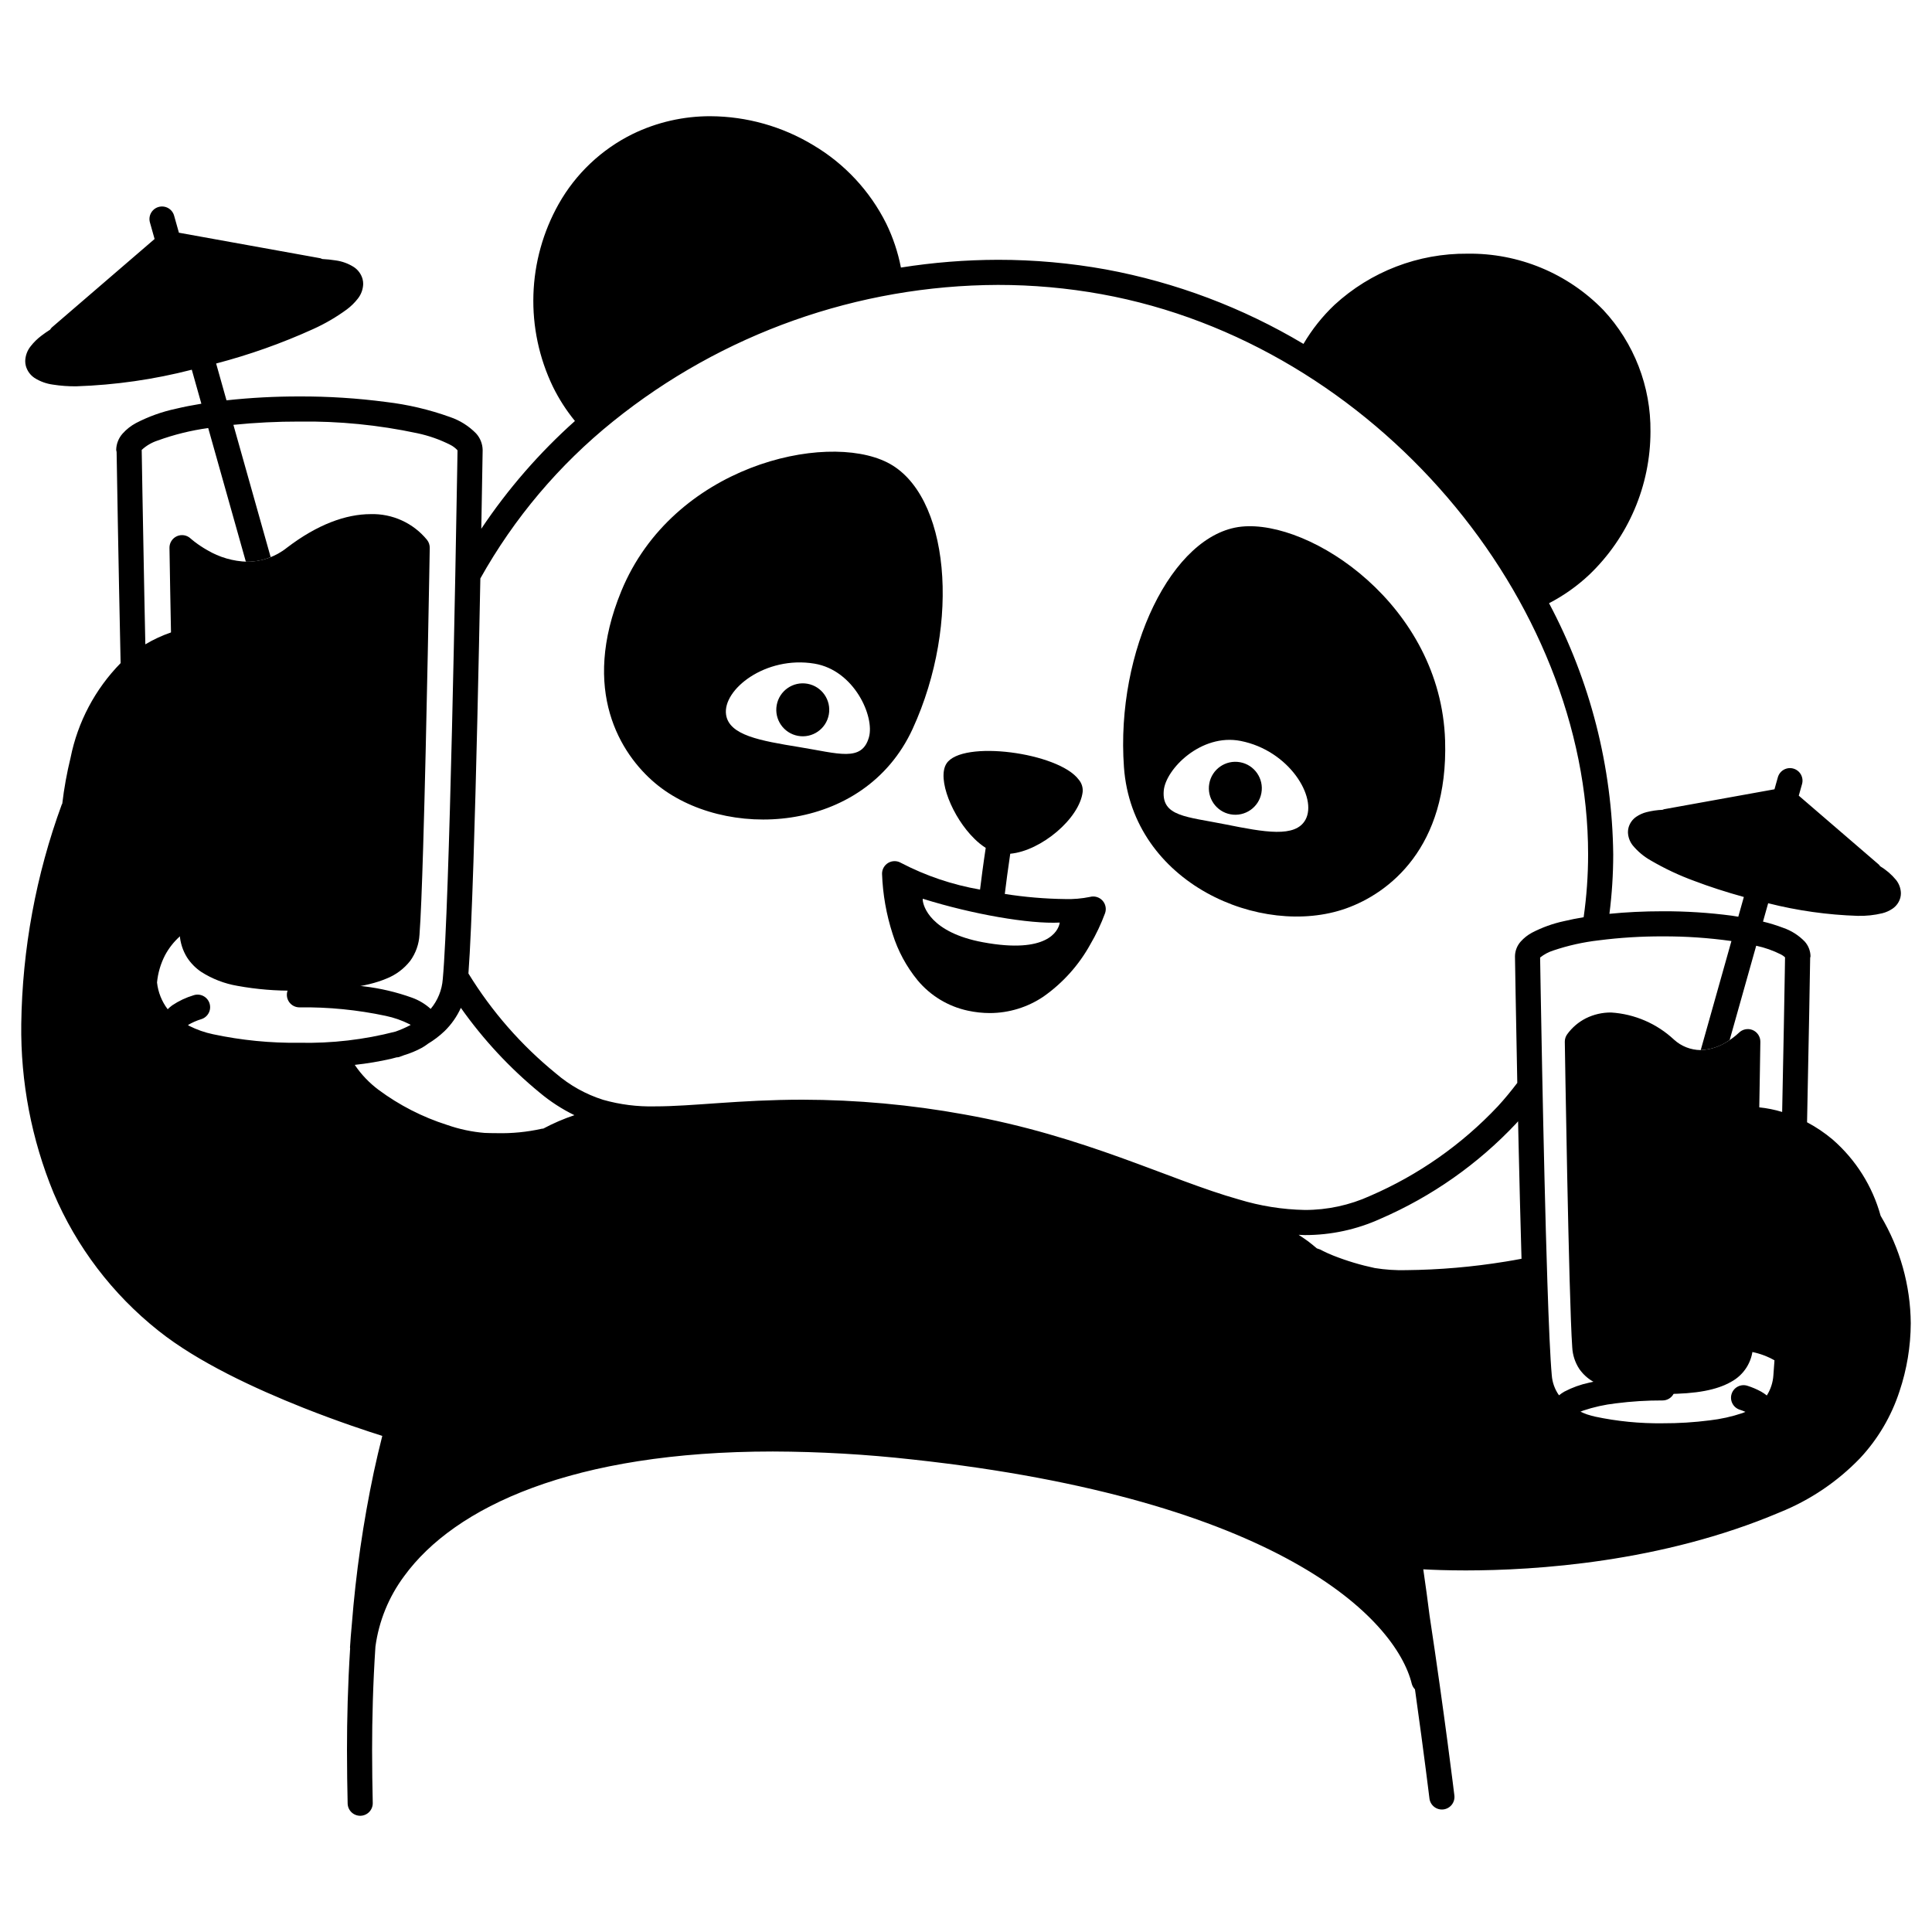<svg width="200" height="200" viewBox="0 0 200 200" xmlns="http://www.w3.org/2000/svg"><g id="type=gift, mode=light"><g id="Layer 8"><path id="Vector" d="M4.614 37.58C5.628 39.245 17.521 37.741 25.348 35.16C33.173 32.578 36.238 31.126 35.674 29.674C35.109 28.222 17.36 25.559 17.36 25.559C17.36 25.559 3.484 35.725 4.614 37.58Z"/><path id="Vector_2" d="M44.204 55.885C43.5 55.025 42.608 54.337 41.596 53.876C40.585 53.414 39.481 53.19 38.37 53.222C35.797 53.225 32.857 54.295 29.723 56.683C28.556 57.623 27.105 58.141 25.607 58.151C24.138 58.109 22.704 57.693 21.441 56.942C20.994 56.689 20.566 56.405 20.157 56.093C20.008 55.979 19.895 55.886 19.822 55.824L19.744 55.756L19.729 55.742L19.728 55.742C19.542 55.569 19.308 55.454 19.057 55.412C18.805 55.371 18.547 55.404 18.315 55.507C18.082 55.611 17.885 55.781 17.748 55.995C17.611 56.21 17.54 56.461 17.544 56.715C17.544 56.717 17.65 63.379 17.813 71.334C17.833 72.315 14.229 71.989 14.25 73C14.339 77.095 14.142 82.591 14.25 86.333C14.264 86.796 18.202 87.334 18.215 87.78C18.34 91.836 18.47 95.12 18.606 96.77C18.663 97.597 18.92 98.397 19.355 99.103C19.74 99.701 20.244 100.215 20.834 100.612C21.973 101.339 23.247 101.829 24.579 102.055C26.562 102.417 28.576 102.582 30.592 102.549C34.945 102.541 37.886 102.193 39.986 101.312C40.968 100.929 41.827 100.288 42.474 99.457C43.041 98.668 43.371 97.734 43.426 96.763C43.554 95.119 43.68 91.833 43.803 87.778C44.17 75.629 44.487 56.719 44.487 56.717C44.491 56.415 44.392 56.121 44.204 55.885Z"/><path id="Vector_3" d="M194.923 92.629C194.12 93.949 184.697 92.757 178.498 90.712C172.299 88.667 169.87 87.517 170.317 86.366C170.765 85.216 184.825 83.107 184.825 83.107C184.825 83.107 195.817 91.16 194.923 92.629Z"/><path id="Vector_4" d="M181.433 106.63C181.195 106.531 180.932 106.505 180.678 106.555C180.425 106.606 180.192 106.73 180.009 106.914L180.009 106.913C179.627 107.271 179.208 107.587 178.759 107.855C177.941 108.377 176.999 108.671 176.029 108.705C175.022 108.691 174.053 108.311 173.306 107.636C171.525 105.965 169.217 104.967 166.78 104.814C165.872 104.806 164.975 105.013 164.163 105.418C163.4 105.807 162.741 106.37 162.238 107.063C162.071 107.291 161.984 107.567 161.988 107.85C161.988 107.851 162.091 114.487 162.237 121.753C162.311 125.386 162.396 129.176 162.484 132.375C162.574 135.578 162.665 138.171 162.758 139.476C162.798 140.273 163.05 141.044 163.487 141.71C163.845 142.227 164.309 142.661 164.85 142.981C165.799 143.514 166.841 143.862 167.919 144.006C169.408 144.226 170.912 144.326 172.417 144.305C175.631 144.297 177.725 143.891 179.213 143.041C179.861 142.691 180.409 142.179 180.803 141.556C181.196 140.933 181.423 140.218 181.46 139.482C181.535 138.502 181.606 136.804 181.675 134.67C181.698 133.951 190.811 133.723 190.834 132.917C190.941 129.099 190.087 125.564 190.167 121.333C190.177 120.827 182.05 118.66 182.059 118.168C182.164 112.441 182.231 107.85 182.231 107.848C182.234 107.589 182.16 107.335 182.018 107.118C181.876 106.901 181.672 106.731 181.433 106.63Z"/><path id="Vector_5" d="M67.812 81.066C74.902 87.045 89.431 86.437 94.478 75.446C99.525 64.454 98.282 51.099 91.846 47.871C85.409 44.643 69.644 48.234 64.318 61.189C60.083 71.489 64.237 78.052 67.812 81.066ZM84.312 68.7C88.428 69.385 90.564 74.175 89.951 76.325C89.217 78.902 86.823 78.002 82.745 77.339C78.667 76.676 75.48 76.115 75.163 73.987C74.778 71.398 79.237 67.856 84.312 68.7Z"/><path id="Vector_6" d="M139.344 94.04C143.75 92.473 149.942 87.787 149.596 76.656C149.158 62.655 135.658 53.757 128.498 54.519C121.338 55.281 115.485 67.348 116.351 79.413C117.215 91.477 130.606 97.148 139.344 94.04ZM120.47 81.86C120.651 79.632 124.334 75.897 128.428 76.701C133.477 77.693 136.407 82.575 135.138 84.864C134.093 86.746 130.912 86.151 126.861 85.34C122.811 84.529 120.253 84.531 120.47 81.86H120.47Z"/><path id="Vector_7" d="M85.799 73.969C86.069 72.479 85.081 71.053 83.591 70.783C82.101 70.513 80.675 71.502 80.405 72.991C80.135 74.481 81.124 75.907 82.613 76.177C84.103 76.447 85.529 75.458 85.799 73.969Z"/><path id="Vector_8" d="M130.579 82.091C130.849 80.602 129.861 79.175 128.371 78.905C126.881 78.635 125.455 79.623 125.185 81.113C124.914 82.602 125.903 84.029 127.393 84.299C128.882 84.57 130.309 83.581 130.579 82.091Z"/><path id="Vector_9" d="M102.042 87.773C101.783 89.464 101.567 91.163 101.454 92.089C98.601 91.597 95.841 90.665 93.274 89.328C93.075 89.21 92.849 89.147 92.618 89.145C92.387 89.143 92.16 89.203 91.96 89.318C91.76 89.434 91.594 89.6 91.479 89.801C91.365 90.001 91.306 90.229 91.309 90.46C91.384 92.576 91.753 94.672 92.406 96.687C92.953 98.437 93.831 100.065 94.993 101.483C96.328 103.084 98.162 104.191 100.201 104.626C100.946 104.788 101.707 104.87 102.47 104.872C104.44 104.867 106.364 104.278 107.999 103.18C110.017 101.766 111.685 99.909 112.874 97.751C113.477 96.723 113.987 95.644 114.399 94.525C114.475 94.302 114.49 94.062 114.44 93.831C114.391 93.601 114.28 93.388 114.118 93.215C113.957 93.043 113.752 92.918 113.525 92.853C113.298 92.789 113.058 92.787 112.83 92.849C111.984 93.022 111.12 93.096 110.256 93.07C108.166 93.043 106.082 92.866 104.018 92.541L104.042 92.34C104.151 91.456 104.349 89.912 104.58 88.379C107.793 88.083 111.755 84.716 112.077 81.979C112.098 81.749 112.072 81.518 112.001 81.298C111.93 81.079 111.815 80.876 111.664 80.701C109.58 77.896 99.58 76.561 97.98 79.043C96.967 80.615 98.604 84.617 100.872 86.829C101.227 87.186 101.619 87.502 102.042 87.773ZM109.701 95.504C109.696 95.557 109.686 95.609 109.673 95.66C109.514 96.317 108.465 98.788 101.746 97.54C96.339 96.537 95.566 93.808 95.521 93.174C95.514 93.08 95.523 93.03 95.535 93.04C100.66 94.644 106.549 95.668 109.701 95.504V95.504Z"/><path id="Vector_10" d="M189.704 117.955C188.89 117.27 188.006 116.674 187.066 116.177C187.248 107.697 187.369 100.281 187.387 99.167C187.403 99.109 187.415 99.049 187.423 98.989H187.423C187.413 98.427 187.201 97.888 186.827 97.469C186.2 96.82 185.428 96.33 184.573 96.04C183.898 95.784 183.208 95.571 182.505 95.403L183.04 93.503C186.074 94.271 189.183 94.709 192.311 94.809C193.169 94.831 194.026 94.74 194.861 94.539C195.235 94.444 195.591 94.284 195.911 94.068C196.308 93.799 196.596 93.397 196.722 92.934L196.723 92.931C196.762 92.779 196.781 92.623 196.781 92.466C196.768 91.967 196.593 91.485 196.282 91.094C195.821 90.532 195.265 90.054 194.64 89.682C194.601 89.621 194.556 89.564 194.506 89.51L194.506 89.51L186.208 82.366L186.544 81.175C186.591 81.01 186.606 80.838 186.587 80.667C186.567 80.497 186.514 80.332 186.431 80.182C186.348 80.032 186.236 79.9 186.101 79.794C185.967 79.688 185.812 79.609 185.647 79.563C185.482 79.516 185.31 79.503 185.139 79.523C184.969 79.544 184.805 79.598 184.655 79.682C184.506 79.766 184.375 79.879 184.27 80.015C184.164 80.15 184.087 80.305 184.041 80.47L183.693 81.707L172.26 83.771C172.208 83.787 172.157 83.808 172.107 83.831C171.546 83.854 170.989 83.935 170.444 84.073C170.069 84.169 169.714 84.329 169.393 84.546C168.997 84.815 168.71 85.217 168.584 85.679L168.584 85.68C168.544 85.832 168.524 85.989 168.524 86.147C168.537 86.646 168.713 87.128 169.024 87.519C169.54 88.142 170.166 88.666 170.87 89.065C172.316 89.912 173.835 90.627 175.409 91.2C176.934 91.781 178.667 92.343 180.522 92.856L179.947 94.898C179.72 94.862 179.505 94.823 179.271 94.79C176.902 94.478 174.516 94.325 172.127 94.334C170.173 94.334 168.313 94.427 166.607 94.598C166.868 92.558 166.999 90.503 167 88.446C166.898 79.372 164.619 70.455 160.356 62.444C161.876 61.658 163.279 60.664 164.525 59.49C166.524 57.576 168.116 55.278 169.204 52.733C170.292 50.188 170.854 47.449 170.856 44.682C170.908 40.016 169.162 35.509 165.98 32.095C164.156 30.216 161.968 28.73 159.549 27.727C157.13 26.724 154.532 26.225 151.914 26.261C146.821 26.217 141.902 28.109 138.152 31.555C136.894 32.746 135.811 34.108 134.935 35.601C128.631 31.839 121.707 29.23 114.488 27.894C110.799 27.227 107.057 26.892 103.308 26.894C99.944 26.901 96.585 27.17 93.263 27.697C92.957 26.117 92.445 24.584 91.74 23.138C90.055 19.765 87.433 16.949 84.188 15.027C80.982 13.087 77.309 12.052 73.562 12.031C70.768 12.02 68.008 12.649 65.495 13.87C62.267 15.46 59.595 17.988 57.83 21.124C56.218 23.996 55.322 27.214 55.219 30.505C55.116 33.797 55.808 37.064 57.237 40.031C57.859 41.298 58.623 42.489 59.517 43.581C55.829 46.876 52.572 50.624 49.823 54.735C49.913 49.829 49.963 46.597 49.964 46.596L49.962 46.586L49.964 46.575C49.951 45.947 49.713 45.345 49.293 44.878C48.538 44.102 47.609 43.517 46.583 43.17C44.444 42.401 42.225 41.879 39.968 41.613C36.993 41.221 33.996 41.029 30.996 41.04C28.474 41.036 25.954 41.17 23.447 41.442L22.374 37.63C25.818 36.728 29.18 35.535 32.422 34.063C33.654 33.507 34.824 32.824 35.913 32.024C36.334 31.709 36.711 31.339 37.035 30.925C37.383 30.49 37.581 29.954 37.597 29.397C37.598 29.226 37.576 29.057 37.534 28.892L36.275 29.216L37.534 28.892C37.395 28.386 37.079 27.947 36.644 27.654C36.068 27.285 35.418 27.047 34.74 26.956C34.286 26.884 33.828 26.836 33.369 26.814C33.303 26.781 33.233 26.753 33.162 26.733L18.515 24.089C18.512 24.08 18.515 24.07 18.513 24.061L18.023 22.323C17.93 21.991 17.709 21.71 17.408 21.541C17.107 21.373 16.752 21.331 16.42 21.424C16.088 21.517 15.807 21.739 15.638 22.04C15.469 22.34 15.427 22.696 15.521 23.028L16.003 24.74L5.363 33.9C5.297 33.968 5.238 34.044 5.189 34.125C4.868 34.331 4.564 34.538 4.295 34.746C3.874 35.061 3.497 35.431 3.174 35.845C2.825 36.28 2.627 36.817 2.611 37.374C2.61 37.544 2.632 37.714 2.675 37.88C2.814 38.385 3.129 38.824 3.564 39.117C4.14 39.485 4.79 39.722 5.468 39.813C6.276 39.941 7.094 40 7.912 39.99C11.943 39.856 15.948 39.28 19.854 38.273L20.845 41.792C19.901 41.946 19.015 42.121 18.2 42.316C16.765 42.622 15.377 43.12 14.075 43.796C13.557 44.074 13.091 44.44 12.698 44.878C12.278 45.345 12.04 45.947 12.028 46.575C12.036 46.65 12.051 46.723 12.072 46.795C12.095 48.252 12.251 57.81 12.486 68.646C9.847 71.336 8.048 74.736 7.307 78.431L7.307 78.431L7.305 78.438L7.303 78.445L7.304 78.445C6.921 80.009 6.634 81.595 6.446 83.195C6.43 83.229 6.403 83.257 6.39 83.293C3.723 90.574 2.307 98.253 2.201 106.006C2.125 112.001 3.264 117.949 5.547 123.493C7.914 129.074 11.64 133.974 16.387 137.745C20.496 141.027 26.434 143.76 31.387 145.73C35.078 147.194 38.21 148.215 39.574 148.643C39.257 149.897 38.964 151.144 38.697 152.385C37.594 157.593 36.834 162.867 36.419 168.173C36.341 169.006 36.275 169.808 36.232 170.539C36.23 170.574 36.245 170.603 36.246 170.637C36.004 174.446 35.92 177.997 35.92 181.148C35.92 183.167 35.951 185.027 35.988 186.697C35.996 187.042 36.14 187.37 36.389 187.608C36.638 187.846 36.972 187.976 37.317 187.968C37.661 187.961 37.989 187.816 38.227 187.567C38.465 187.318 38.595 186.984 38.587 186.64L38.587 186.64C38.55 184.98 38.52 183.14 38.52 181.148C38.52 177.945 38.609 174.331 38.864 170.462C39.22 167.816 40.243 165.305 41.837 163.163C44.452 159.57 48.815 156.34 55.133 154.01C61.447 151.679 69.702 150.258 80.002 150.258C84.849 150.274 89.691 150.552 94.507 151.092C113.263 153.134 125.81 157.221 133.831 161.676C141.863 166.126 145.324 170.953 146.15 174.318C146.208 174.53 146.321 174.723 146.476 174.879C146.489 174.97 146.503 175.068 146.516 175.158C146.969 178.382 147.334 181.139 147.586 183.089C147.711 184.064 147.809 184.837 147.875 185.367C147.941 185.896 147.975 186.179 147.976 186.18C148.018 186.521 148.194 186.832 148.465 187.044C148.736 187.256 149.081 187.352 149.422 187.311C149.764 187.269 150.075 187.094 150.288 186.823C150.501 186.552 150.597 186.209 150.557 185.867C150.556 185.858 149.527 177.374 147.985 167.22C147.805 165.782 147.591 164.179 147.337 162.455C148.286 162.508 149.786 162.57 151.74 162.57C158.926 162.565 171.986 161.752 184.223 156.563C187.369 155.301 190.211 153.385 192.561 150.942C194.404 148.965 195.793 146.609 196.632 144.038C197.396 141.766 197.791 139.385 197.801 136.987C197.771 133.066 196.694 129.224 194.682 125.858C193.838 122.791 192.105 120.042 189.704 117.955ZM192.311 92.209C189.421 92.11 186.55 91.705 183.745 91L184.486 88.37C186.858 89.019 189.174 89.856 191.412 90.874C192.184 91.225 192.923 91.646 193.618 92.132C193.184 92.186 192.748 92.212 192.311 92.209ZM184.383 84.225L186.872 86.369C185.846 86.046 184.768 85.737 183.647 85.448C182.75 85.218 181.875 85.015 181.02 84.832L184.383 84.225ZM173.893 87.738C173.121 87.387 172.383 86.966 171.688 86.481C172.121 86.426 172.557 86.401 172.994 86.404C176.025 86.514 179.034 86.953 181.97 87.713L181.225 90.357C178.713 89.688 176.261 88.812 173.893 87.738ZM33.463 30.559C31.797 31.534 30.045 32.357 28.23 33.016C26.304 33.752 24.069 34.471 21.668 35.124L20.542 31.127C24.384 30.113 28.325 29.527 32.295 29.38C33.113 29.356 33.931 29.434 34.729 29.613C34.341 29.972 33.917 30.289 33.463 30.559ZM17.821 26.606L23.98 27.717C22.371 28.023 20.682 28.395 18.934 28.845C16.918 29.365 15.014 29.937 13.258 30.534L17.821 26.606ZM7.912 37.39C7.095 37.414 6.277 37.336 5.479 37.157C5.867 36.798 6.291 36.481 6.745 36.212C8.411 35.236 10.163 34.413 11.979 33.754C13.767 33.071 15.821 32.401 18.027 31.785L19.149 35.77C15.472 36.713 11.705 37.256 7.912 37.39ZM40.54 109.594C40.72 109.55 40.886 109.503 41.057 109.457C41.138 109.456 41.219 109.446 41.298 109.429C41.476 109.371 41.647 109.297 41.823 109.234C42.466 109.041 43.088 108.783 43.679 108.464C43.894 108.342 44.1 108.205 44.295 108.053C44.917 107.681 45.496 107.241 46.02 106.741C46.728 106.05 47.301 105.234 47.708 104.333C50.026 107.613 52.773 110.568 55.877 113.117C56.974 114.035 58.179 114.816 59.464 115.443C58.352 115.815 57.273 116.28 56.238 116.833C56.192 116.834 56.146 116.838 56.1 116.844L56.095 116.846L56.095 116.846L56.094 116.846C54.56 117.189 52.99 117.343 51.418 117.304C51.025 117.304 50.607 117.296 50.166 117.279C48.84 117.169 47.534 116.89 46.278 116.45C43.727 115.638 41.327 114.409 39.178 112.812C38.239 112.109 37.422 111.256 36.76 110.288C36.749 110.27 36.742 110.252 36.73 110.235C38.012 110.097 39.284 109.883 40.54 109.594ZM157.197 118.175C157.289 122.265 157.394 126.492 157.507 130.308C156.952 130.413 156.395 130.512 155.838 130.601C152.442 131.154 149.008 131.45 145.566 131.485C144.48 131.513 143.394 131.44 142.322 131.268C140.853 130.959 139.412 130.527 138.016 129.975C137.548 129.786 137.204 129.624 136.984 129.514C136.873 129.459 136.794 129.417 136.746 129.391L136.696 129.363L136.689 129.359L136.688 129.358C136.642 129.339 136.595 129.323 136.548 129.31C136.474 129.276 136.397 129.249 136.318 129.229C136.018 128.984 135.732 128.731 135.412 128.497C135.099 128.267 134.765 128.047 134.433 127.827C134.646 127.833 134.859 127.855 135.072 127.855C137.775 127.86 140.446 127.284 142.907 126.166C148.216 123.867 153 120.507 156.962 116.291C157.028 116.22 157.087 116.145 157.151 116.074C157.166 116.769 157.182 117.469 157.197 118.175ZM172.127 96.933C174.505 96.924 176.882 97.085 179.237 97.416L176.059 108.703C177.018 108.663 177.95 108.371 178.759 107.855C178.867 107.79 178.957 107.726 179.053 107.662L181.802 97.902C182.697 98.094 183.564 98.4 184.382 98.814C184.529 98.892 184.665 98.988 184.787 99.101C184.784 99.32 184.776 99.814 184.764 100.553C184.72 103.182 184.622 108.789 184.488 115.109C183.716 114.875 182.924 114.715 182.122 114.633C181.771 114.599 181.425 114.582 181.087 114.581C180.561 114.586 180.037 114.635 179.52 114.73C178.684 114.859 177.884 115.155 177.167 115.602C176.612 115.959 176.148 116.441 175.814 117.01C175.474 117.608 175.297 118.285 175.302 118.973C175.302 119.072 175.305 119.171 175.312 119.269C175.358 119.939 175.513 120.597 175.771 121.218C176.568 120.846 177.415 120.595 178.286 120.472C178.947 120.371 179.615 120.318 180.284 120.315C182.939 120.35 185.563 120.889 188.018 121.902C188.333 122.038 188.581 122.295 188.708 122.614C188.835 122.934 188.83 123.29 188.695 123.606C188.559 123.922 188.304 124.171 187.985 124.3C187.667 124.428 187.31 124.425 186.993 124.291C184.862 123.419 182.587 122.952 180.284 122.915C180.088 122.914 179.897 122.924 179.706 122.933C178.934 122.956 178.168 123.087 177.432 123.322C176.721 123.534 176.092 123.957 175.626 124.534C175.39 124.853 175.217 125.214 175.115 125.598C175.06 125.921 175.032 126.249 175.031 126.577L175.033 126.72C175.062 127.522 175.258 128.308 175.609 129.03C175.791 129.407 176 129.769 176.237 130.114C176.555 129.858 176.896 129.633 177.257 129.442C177.677 129.226 178.117 129.049 178.57 128.914C179.599 128.603 180.668 128.448 181.743 128.455C182.885 128.459 184.022 128.596 185.133 128.863C186.075 129.074 186.983 129.415 187.832 129.876C187.981 129.961 188.111 130.074 188.217 130.209C188.322 130.344 188.399 130.499 188.444 130.665C188.489 130.83 188.501 131.002 188.479 131.172C188.457 131.342 188.402 131.506 188.316 131.655C188.231 131.803 188.117 131.933 187.981 132.038C187.845 132.142 187.69 132.218 187.524 132.263C187.359 132.307 187.186 132.318 187.016 132.295C186.846 132.272 186.683 132.216 186.535 132.129C185.901 131.794 185.224 131.545 184.524 131.391C183.613 131.171 182.68 131.059 181.743 131.055C181.281 131.054 180.82 131.088 180.364 131.156C179.961 131.213 179.564 131.307 179.178 131.436C178.485 131.652 177.866 132.056 177.39 132.604C177.074 132.993 176.847 133.447 176.725 133.934L176.725 133.934C176.688 134.046 176.636 134.152 176.569 134.249C176.535 134.487 176.516 134.728 176.511 134.969C176.511 135.111 176.517 135.253 176.529 135.396C176.595 136.538 177.084 137.614 177.901 138.415C178.197 138.688 178.526 138.924 178.88 139.115C179.444 139.427 180.049 139.659 180.677 139.804C180.852 139.844 181.026 139.876 181.242 139.922C181.29 139.932 181.352 139.948 181.403 139.96C182.207 140.124 182.98 140.414 183.693 140.819C183.656 141.433 183.618 141.959 183.581 142.36C183.534 143.106 183.299 143.828 182.899 144.46C182.714 144.31 182.517 144.176 182.31 144.059C181.858 143.812 181.383 143.61 180.892 143.455C180.565 143.35 180.209 143.379 179.903 143.535C179.598 143.691 179.366 143.962 179.259 144.288C179.152 144.615 179.178 144.97 179.333 145.277C179.487 145.584 179.756 145.817 180.082 145.926C180.288 145.992 180.489 146.069 180.687 146.156C180.592 146.198 180.492 146.24 180.379 146.281C179.277 146.651 178.139 146.904 176.985 147.036C175.374 147.242 173.751 147.343 172.127 147.337C169.769 147.368 167.415 147.136 165.108 146.646C164.805 146.574 164.535 146.496 164.285 146.417C164.05 146.33 163.823 146.238 163.607 146.138C163.691 146.101 163.776 146.065 163.874 146.029C164.976 145.659 166.113 145.406 167.268 145.274C168.879 145.068 170.502 144.967 172.127 144.973C172.358 144.971 172.585 144.906 172.782 144.786C172.98 144.665 173.142 144.494 173.25 144.289C173.361 144.103 173.421 143.89 173.426 143.673C173.426 143.502 173.393 143.333 173.328 143.176C173.262 143.018 173.166 142.875 173.046 142.754C172.925 142.633 172.782 142.537 172.624 142.472C172.466 142.407 172.297 142.373 172.127 142.373V142.373C169.72 142.349 167.318 142.572 164.956 143.037C164.804 143.07 164.648 143.101 164.502 143.136C163.612 143.326 162.752 143.636 161.946 144.058C161.749 144.171 161.563 144.299 161.387 144.441C160.952 143.829 160.693 143.109 160.639 142.36C160.485 140.707 160.327 137.118 160.184 132.73C159.968 126.14 159.78 117.697 159.645 110.904C159.577 107.508 159.524 104.523 159.487 102.389C159.457 100.669 159.438 99.516 159.432 99.126L159.439 99.118C159.848 98.793 160.313 98.546 160.811 98.39C162.332 97.877 163.903 97.527 165.498 97.344C167.696 97.063 169.91 96.926 172.127 96.933L172.127 96.933ZM63.465 43.622C74.756 34.524 88.808 29.541 103.308 29.494C106.902 29.492 110.488 29.813 114.024 30.453C128.167 33.015 140.781 40.919 149.846 51.501C158.913 62.08 164.404 75.313 164.4 88.446C164.4 90.623 164.246 92.796 163.938 94.951C163.224 95.07 162.549 95.203 161.926 95.352C160.765 95.6 159.642 96.004 158.588 96.552C158.15 96.788 157.757 97.098 157.425 97.469C157.051 97.888 156.839 98.427 156.83 98.989L156.832 98.999L156.83 99.009L156.83 99.009C156.83 99.011 156.92 104.748 157.069 112.102C156.431 112.938 155.765 113.753 155.05 114.53C151.327 118.485 146.833 121.637 141.846 123.792C139.72 124.761 137.409 125.26 135.072 125.255C132.756 125.209 130.458 124.843 128.242 124.166C121.013 122.136 112.366 117.593 99.797 115.362C94.281 114.359 88.688 113.85 83.082 113.84C76.515 113.842 71.679 114.536 67.8 114.531C65.985 114.576 64.173 114.346 62.427 113.849C60.629 113.278 58.966 112.348 57.538 111.116C53.962 108.203 50.904 104.707 48.492 100.775C48.674 98.344 48.847 94.23 49.01 89.264C49.302 80.328 49.554 68.729 49.726 59.88C53.221 53.63 57.886 48.111 63.465 43.622ZM16.326 45.603C18.018 44.989 19.77 44.555 21.554 44.311L25.448 58.137C25.502 58.139 25.553 58.151 25.607 58.151C26.434 58.15 27.253 57.987 28.018 57.671L24.161 43.978C26.432 43.749 28.713 43.636 30.996 43.64C35.091 43.586 39.18 43.99 43.186 44.845C44.383 45.096 45.543 45.504 46.634 46.058C46.888 46.189 47.118 46.361 47.316 46.566L47.363 46.631C47.359 46.839 47.349 47.504 47.331 48.555C47.256 53.033 47.057 64.35 46.789 75.496C46.655 81.069 46.504 86.599 46.342 91.208C46.181 95.812 46.007 99.515 45.836 101.355C45.752 102.49 45.313 103.569 44.583 104.441C44.021 103.931 43.364 103.537 42.65 103.28C41.043 102.702 39.375 102.308 37.678 102.108C37.569 102.093 37.449 102.082 37.337 102.068C35.234 101.805 33.116 101.676 30.996 101.681C30.651 101.681 30.32 101.818 30.076 102.062C29.833 102.306 29.696 102.636 29.696 102.981C29.696 103.326 29.833 103.657 30.076 103.9C30.32 104.144 30.651 104.281 30.996 104.281V104.281C33.999 104.242 36.997 104.537 39.934 105.163C40.789 105.342 41.617 105.632 42.397 106.026C42.446 106.053 42.472 106.075 42.513 106.101C42.007 106.369 41.481 106.6 40.941 106.79C37.695 107.63 34.348 108.019 30.996 107.947C27.993 107.987 24.994 107.691 22.057 107.065C21.202 106.886 20.374 106.596 19.594 106.203C19.535 106.169 19.502 106.142 19.455 106.112C19.892 105.853 20.36 105.647 20.847 105.501C21.01 105.448 21.162 105.364 21.293 105.253C21.424 105.142 21.531 105.007 21.609 104.854C21.688 104.701 21.735 104.534 21.748 104.363C21.761 104.192 21.741 104.02 21.687 103.857C21.634 103.694 21.549 103.543 21.437 103.413C21.325 103.283 21.188 103.177 21.035 103.1C20.881 103.023 20.714 102.977 20.543 102.965C20.372 102.953 20.2 102.975 20.037 103.03C19.254 103.264 18.51 103.615 17.831 104.07C17.662 104.193 17.504 104.329 17.358 104.477C16.746 103.67 16.364 102.712 16.255 101.705C16.349 100.722 16.63 99.765 17.083 98.887C17.478 98.148 18.001 97.484 18.627 96.926C19.157 96.451 19.739 96.037 20.362 95.694C20.617 95.553 20.867 95.433 21.115 95.317C21.468 95.152 21.813 95.002 22.13 94.88C22.672 94.67 23.121 94.524 23.503 94.368C24.595 93.938 25.616 93.348 26.533 92.617C27.072 92.177 27.537 91.654 27.911 91.069C28.323 90.418 28.578 89.682 28.658 88.916C28.665 88.849 28.664 88.787 28.668 88.721C28.627 88.62 28.598 88.514 28.584 88.405C28.551 87.61 28.315 86.837 27.899 86.158C27.413 85.421 26.69 84.871 25.849 84.599C25.648 84.529 25.444 84.469 25.237 84.42C24.562 84.264 23.87 84.189 23.177 84.196C21.19 84.253 19.221 84.595 17.332 85.213L17.332 85.213C17.169 85.263 16.997 85.279 16.827 85.262C16.657 85.245 16.492 85.194 16.342 85.114C16.192 85.033 16.059 84.923 15.951 84.791C15.843 84.659 15.762 84.507 15.713 84.343C15.664 84.18 15.647 84.008 15.664 83.838C15.681 83.668 15.732 83.503 15.812 83.353C15.893 83.203 16.003 83.07 16.135 82.962C16.267 82.854 16.42 82.773 16.583 82.724C18.715 82.031 20.936 81.652 23.177 81.596C24.383 81.576 25.584 81.764 26.726 82.152C27.217 82.326 27.688 82.553 28.129 82.828C28.53 83.078 28.902 83.371 29.238 83.703C29.528 83.994 29.789 84.313 30.017 84.656C30.488 84.306 30.925 83.914 31.324 83.485C32.023 82.748 32.515 81.84 32.751 80.852C32.829 80.485 32.868 80.111 32.868 79.735C32.862 78.983 32.71 78.24 32.421 77.546C32.215 77.166 31.946 76.824 31.625 76.535C31.054 76.033 30.402 75.632 29.697 75.35C29.093 75.107 28.47 74.915 27.834 74.776C26.565 74.485 25.267 74.339 23.965 74.341C21.999 74.329 20.043 74.633 18.172 75.242L18.172 75.242C17.846 75.353 17.489 75.33 17.18 75.178C16.87 75.026 16.634 74.758 16.522 74.431C16.411 74.105 16.434 73.748 16.585 73.439C16.738 73.129 17.006 72.892 17.332 72.781C19.473 72.08 21.713 71.729 23.965 71.741C25.692 71.729 27.412 71.949 29.079 72.395C29.101 72.401 29.123 72.405 29.145 72.411C29.962 72.638 30.754 72.948 31.509 73.335C31.743 72.559 31.862 71.754 31.861 70.944C31.861 70.597 31.841 70.251 31.802 69.907C31.694 68.825 31.226 67.81 30.474 67.024C29.452 66.051 28.172 65.392 26.786 65.126C25.679 64.888 24.554 64.739 23.423 64.681C23.218 64.667 22.908 64.65 22.519 64.65C21.771 64.653 21.025 64.711 20.287 64.825C19.406 64.962 18.54 65.178 17.698 65.471C16.774 65.788 15.885 66.201 15.045 66.701C15.008 64.959 14.973 63.246 14.941 61.623C14.856 57.335 14.788 53.568 14.741 50.873C14.695 48.262 14.671 46.676 14.669 46.574C15.144 46.134 15.71 45.803 16.326 45.603Z"/></g></g></svg>